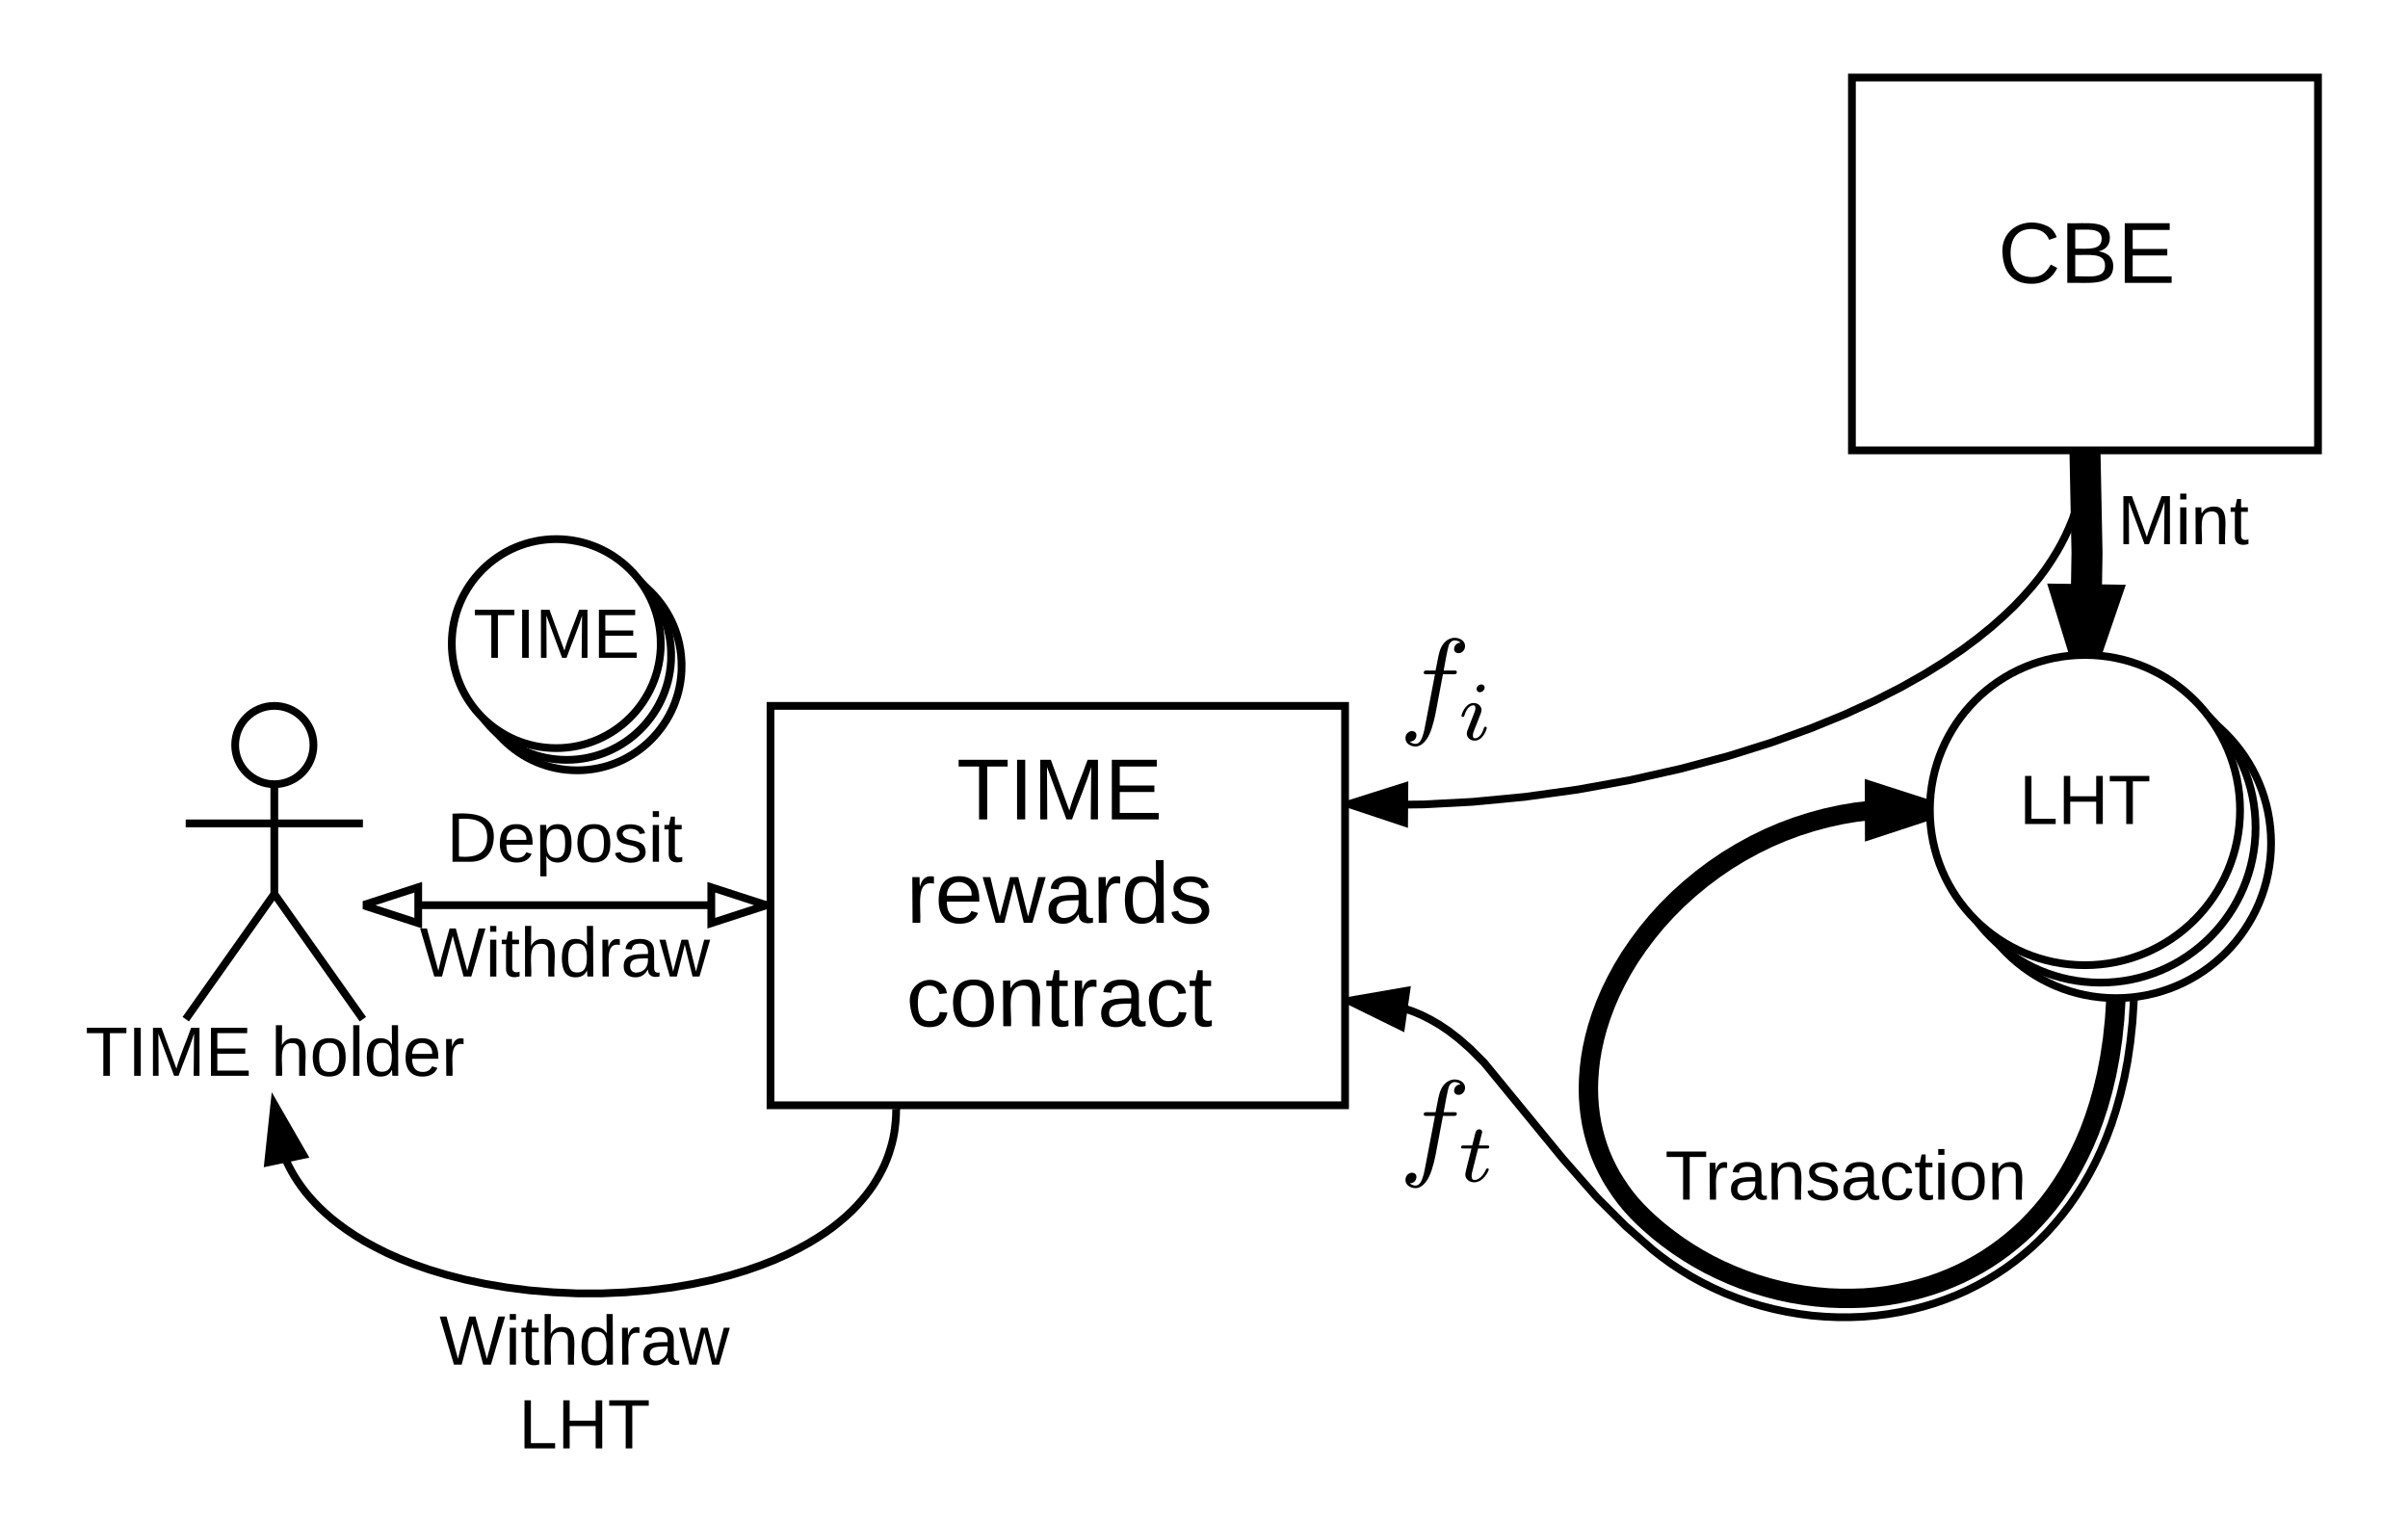 <?xml version="1.0" encoding="UTF-8" standalone="no"?>
<svg
   xmlns:dc="http://purl.org/dc/elements/1.1/"
   xmlns:cc="http://creativecommons.org/ns#"
   xmlns:rdf="http://www.w3.org/1999/02/22-rdf-syntax-ns#"
   xmlns:svg="http://www.w3.org/2000/svg"
   xmlns="http://www.w3.org/2000/svg"
   xmlns:xlink="http://www.w3.org/1999/xlink"
   xmlns:sodipodi="http://sodipodi.sourceforge.net/DTD/sodipodi-0.dtd"
   xmlns:inkscape="http://www.inkscape.org/namespaces/inkscape"
   width="621.03"
   height="391.73"
   id="svg2"
   version="1.1"
   inkscape:version="0.91 r13725"
   sodipodi:docname="Chronobank-TIME-payout-overview2.svg">
  <defs
     id="defs306" />
  <sodipodi:namedview
     pagecolor="#ffffff"
     bordercolor="#666666"
     borderopacity="1"
     objecttolerance="10"
     gridtolerance="10"
     guidetolerance="10"
     inkscape:pageopacity="0"
     inkscape:pageshadow="2"
     inkscape:window-width="2556"
     inkscape:window-height="1397"
     id="namedview304"
     showgrid="false"
     inkscape:zoom="2.1126193"
     inkscape:cx="328.31641"
     inkscape:cy="140.86762"
     inkscape:window-x="704"
     inkscape:window-y="20"
     inkscape:window-maximized="0"
     inkscape:current-layer="svg2" />
  <g
     transform="translate(-403.283 -409.954)"
     id="g4">
    <path
       d="M989 627.37c0 22.1-17.9 40-40 40s-40-17.9-40-40 17.9-40 40-40 40 17.9 40 40z"
       stroke="#000"
       stroke-width="2"
       fill="#fff"
       id="path6" />
    <use
       xlink:href="#a"
       transform="matrix(1,0,0,1,914,592.367) translate(35 40.4)"
       id="use8" />
    <path
       d="M985 623.37c0 22.1-17.9 40-40 40s-40-17.9-40-40 17.9-40 40-40 40 17.9 40 40z"
       stroke="#000"
       stroke-width="2"
       fill="#fff"
       id="path10" />
    <use
       xlink:href="#a"
       transform="matrix(1,0,0,1,910,588.367) translate(35 40.4)"
       id="use12" />
    <path
       d="M981 618.87c0 22.1-17.9 40-40 40s-40-17.9-40-40 17.9-40 40-40 40 17.9 40 40z"
       stroke="#000"
       stroke-width="2"
       fill="#fff"
       id="path14" />
    <use
       xlink:href="#b"
       transform="matrix(1,0,0,1,906,583.867) translate(18.05 38.6)"
       id="use16" />
    <path
       d="M949 667.37l-.35 5.5-.53 5.05-.7 4.7-.83 4.36-.97 4.06-1.06 3.8-1.16 3.56-1.23 3.34-1.33 3.14-1.4 2.96-1.46 2.8-1.52 2.64-1.6 2.5-1.64 2.38-1.7 2.25-1.78 2.14-1.83 2.02-1.87 1.93-1.94 1.8-2.02 1.73-2.06 1.64-2.13 1.54-2.2 1.47-2.26 1.36-2.32 1.27-2.4 1.2-2.45 1.08-2.53 1-2.6.9-2.68.8-2.74.7-2.8.6-2.88.5-2.93.36-3 .25-3.03.1h-3.1l-3.1-.12-3.16-.27-3.16-.4-3.17-.53-3.17-.68-3.14-.82-3.12-.94-3.07-1.07-3.02-1.2-2.96-1.32-2.9-1.43-2.78-1.54-2.7-1.64-2.62-1.74-2.5-1.83-2.42-1.9-2.3-2-1.48-1.37-1.7-1.7-1.56-1.7-1.43-1.75-1.3-1.76-1.2-1.8-1.12-1.8-1-1.85-.92-1.88-.82-1.9-.73-1.97-.63-2-.55-2.05-.46-2.1-.36-2.17-.27-2.23-.16-2.3-.06-2.36.07-2.44.18-2.5.3-2.6.45-2.67.6-2.75.75-2.82.93-2.9 1.1-2.95 1.28-3 1.5-3.07 1.67-3.07 1.88-3.1 2.1-3.07 2.28-3.06 2.47-3 2.66-2.93 2.84-2.84 3-2.72 3.12-2.58 3.25-2.44 3.38-2.3 3.45-2.1 3.54-1.94 3.6-1.76 3.67-1.57 3.7-1.38 3.76-1.2 3.78-1.02 3.82-.84 3.85-.65 3.87-.46 3.9-.3 3.95-.1 3.98.1 3.45.23"
       stroke="#000"
       stroke-width="5"
       fill="none"
       id="path18" />
    <path
       d="M951.5 667.62l-2.56-.26h.06l2.52-.08zM901 618.87l-14.25 4.68-.03-9.27z"
       id="path20" />
    <path
       d="M901.16 616.3l-.16 2.57.1 2.6-16.84 5.53-.05-16.16zm-11.92 3.8l3.67-1.2-3.67-1.2z"
       id="path22" />
    <use
       xlink:href="#c"
       transform="matrix(1,0,0,1,832.709,704.935) translate(0 14.4)"
       id="use24" />
    <path
       d="M484.13 602.1c0 5.58-4.52 10.1-10.1 10.1s-10.1-4.52-10.1-10.1 4.52-10.1 10.1-10.1 10.1 4.52 10.1 10.1z"
       stroke="#000"
       stroke-width="2"
       fill="#fff"
       id="path26" />
    <path
       d="M451.18 592h45.7v80.8h-45.7z"
       fill="none"
       id="path28" />
    <path
       d="M474.03 612.2v28.28l22.84 32.32m-22.84-32.32l-22.85 32.32m0-50.5h45.7"
       stroke="#000"
       stroke-width="2"
       fill="none"
       id="path30" />
    <use
       xlink:href="#d"
       transform="matrix(1,0,0,1,371.183,672.804) translate(54.1 14.6)"
       id="use32" />
    <use
       xlink:href="#e"
       transform="matrix(1,0,0,1,371.183,672.804) translate(102 14.6)"
       id="use34" />
    <path
       d="M602 592h148.18v103H602z"
       stroke="#000"
       stroke-width="2"
       fill="#fff"
       id="path36" />
    <use
       xlink:href="#f"
       transform="matrix(1,0,0,1,610,600) translate(40.019 21.278)"
       id="use38" />
    <use
       xlink:href="#g"
       transform="matrix(1,0,0,1,610,600) translate(27.086 47.944)"
       id="use40" />
    <use
       xlink:href="#h"
       transform="matrix(1,0,0,1,610,600) translate(27.025 74.611)"
       id="use42" />
    <path
       d="M579.08 581.67c0 14.88-12.07 26.95-26.95 26.95-14.88 0-26.94-12.07-26.94-26.95 0-14.88 12.05-26.94 26.93-26.94 14.88 0 26.95 12.06 26.95 26.94z"
       stroke="#000"
       stroke-width="2"
       fill="#fff"
       id="path44" />
    <use
       xlink:href="#a"
       transform="matrix(1,0,0,1,530.185,559.726) translate(22 27.4)"
       id="use46" />
    <path
       d="M576.38 578.98c0 14.88-12.06 26.94-26.94 26.94-14.9 0-26.95-12.06-26.95-26.94s12.05-26.95 26.94-26.95c14.88 0 26.94 12.07 26.94 26.95z"
       stroke="#000"
       stroke-width="2"
       fill="#fff"
       id="path48" />
    <use
       xlink:href="#a"
       transform="matrix(1,0,0,1,527.491,557.031) translate(22 27.4)"
       id="use50" />
    <path
       d="M573.7 575.95c0 14.88-12.08 26.94-26.96 26.94s-26.94-12.07-26.94-26.95c0-14.9 12.06-26.95 26.94-26.95s26.95 12.06 26.95 26.95z"
       stroke="#000"
       stroke-width="2"
       fill="#fff"
       id="path52" />
    <use
       xlink:href="#i"
       transform="matrix(1,0,0,1,524.796,554) translate(0.55 25.6)"
       id="use54" />
    <path
       d="M634.4 696l-.03 1.6-.1 1.52-.16 1.5-.2 1.46-.27 1.42-.33 1.4-.4 1.37-.43 1.36-.5 1.34-.55 1.33-.62 1.3-.7 1.33-.75 1.3-.83 1.32-.9 1.3-1.02 1.33-1.1 1.33-1.2 1.35-1.32 1.35-1.45 1.36-1.6 1.37-1.74 1.4-1.94 1.4-2.13 1.4-2.35 1.43-2.6 1.42-2.87 1.43-3.16 1.42-3.5 1.38-3.87 1.35-4.24 1.28-4.64 1.2-5.04 1.05-5.4.92-5.76.72-6.02.5-6.2.27h-6.3l-6.26-.28-6.1-.5-5.88-.75-5.56-.94-5.2-1.1-4.8-1.23-4.4-1.33-4.02-1.4-3.65-1.44-3.3-1.47-2.98-1.5-2.7-1.47-2.45-1.5-2.2-1.46-2-1.46-1.83-1.43-1.64-1.43-1.5-1.4-1.36-1.4-1.24-1.37-1.13-1.36-1.03-1.37-.94-1.35-.85-1.34-.77-1.34-.7-1.34-.64-1.34-.56-1.35-.5-1.36-.46-1.36-.38-1.4-.33-1.4-.27-1.44-.2-1.47-.17-1.5-.1-1.54-.03-1.6"
       stroke="#000"
       stroke-width="2"
       fill="none"
       id="path56" />
    <path
       d="M635.38 696.2l-1.96-.4.17-.8h2.04zM481.52 707.8l-9.07 1.92 1.58-14.92z"
       id="path58" />
    <path
       d="M483.07 708.5l-11.76 2.48 2.06-19.34zm-9.48-.04l6.37-1.35-5.27-9.13z"
       id="path60" />
    <use
       xlink:href="#j"
       transform="matrix(1,0,0,1,516.597,747.486) translate(0.005 14.4)"
       id="use62" />
    <use
       xlink:href="#k"
       transform="matrix(1,0,0,1,516.597,747.486) translate(20.455 36)"
       id="use64" />
    <path
       d="M880.9 429.95h120.2v96.15H880.9z"
       stroke="#000"
       stroke-width="2"
       fill="#fff"
       id="path66" />
    <use
       xlink:href="#l"
       transform="matrix(1,0,0,1,888.909,437.954) translate(29.691 44.944)"
       id="use68" />
    <path
       d="M941 526.1l.53 26.4-.43 26.37"
       stroke="#000"
       stroke-width="8"
       fill="none"
       id="path70" />
    <path
       d="M937 526.18v-.08h4.02zM945.97 564.68l-4.87 14.2-4.4-14.35z"
       id="path72" />
    <path
       d="M951.54 560.77l-6.3 18.36-4.24-.26-2.87.1-1.14.15-5.74-18.67z"
       id="path74" />
    <use
       xlink:href="#m"
       transform="matrix(1,0,0,1,949.413,535.902) translate(0 14.4)"
       id="use76" />
    <path
       d="M941 526.1l-.02 2.03-.1 2-.2 2-.26 1.96-.35 1.95-.44 1.97-.53 1.96-.62 1.98-.7 2-.84 2.02-.93 2.05-1.05 2.08-1.2 2.13-1.35 2.18-1.5 2.24-1.7 2.3-1.93 2.36-2.16 2.45-2.42 2.54-2.75 2.62-3.1 2.74-3.53 2.86-4 2.98-4.58 3.1-5.22 3.24-5.96 3.36-6.82 3.48-7.77 3.56-8.83 3.6-9.97 3.6-11.1 3.48-12.2 3.26-13.05 2.93-13.6 2.46-13.74 1.9-13.37 1.27-12.63.67-11.56.13-7.72-.2"
       stroke="#000"
       stroke-width="2"
       fill="none"
       id="path78" />
    <path
       d="M942 526.25l-1-.15h1zM765.4 622.08l-14.22-4.75 14.3-4.53z"
       id="path80" />
    <path
       d="M766.4 623.46l-16.22-5.4v-1.46l16.3-5.16zm-11.98-6.1l10 3.33.05-6.53z"
       id="path82" />
    <path
       d="M496.87 643.4H601"
       stroke="#000"
       stroke-width="2"
       fill="none"
       id="path84" />
    <path
       d="M511.14 648.04l-14.27-4.64 14.27-4.63z"
       fill="#fff"
       id="path86" />
    <path
       d="M512.14 649.4l-15.27-4.95v-2.1l15.27-4.96zm-12.03-6l10.04 3.26v-6.52z"
       id="path88" />
    <path
       d="M601 643.4l-14.27 4.64v-9.27z"
       fill="#fff"
       id="path90" />
    <path
       d="M602 642.68v1.45l-16.27 5.28v-12zm-14.27 3.98l10.03-3.26-10.03-3.26z"
       id="path92" />
    <use
       xlink:href="#n"
       transform="matrix(1,0,0,1,518.487,617.802) translate(0 14.4)"
       id="use94" />
    <use
       xlink:href="#o"
       transform="matrix(1,0,0,1,511.537,647.402) translate(0 14.4)"
       id="use96" />
    <path
       d="M953.6 668.05l-.35 5.54-.55 5.13-.7 4.8-.86 4.48-1 4.2-1.1 3.94-1.2 3.7-1.3 3.5-1.4 3.3-1.46 3.12-1.55 2.96-1.62 2.8-1.7 2.68-1.75 2.53-1.84 2.4-1.9 2.3-1.96 2.2-2.04 2.07-2.1 1.98-2.18 1.87-2.25 1.78-2.3 1.68-2.4 1.6-2.47 1.5-2.54 1.38-2.6 1.3-2.7 1.2-2.76 1.08-2.84 1-2.9.86-2.98.76-3.05.65-3.1.52-3.16.4-3.2.27-3.27.13h-3.28l-3.3-.14-3.32-.27-3.3-.43-3.3-.56-3.28-.7-3.24-.83-3.18-.95-3.13-1.1-3.05-1.2-2.98-1.33-2.9-1.44-2.8-1.54-2.68-1.64-2.6-1.72-2.5-1.82-2.16-1.7-7.05-6.2-7.28-7.26-8.88-10.1-20.25-24.7-3.6-3.6-2.93-2.57-2.6-2-2.4-1.62-2.3-1.33-2.26-1.14-2.27-.96-2.33-.8-2.42-.7-2.55-.53-2.74-.4-3-.24-3.37-.06h-.12"
       stroke="#000"
       stroke-width="2"
       fill="none"
       id="path98" />
    <path
       d="M954.6 668.15l-2-.2.08-.8 2.04-.27zM764.64 674.66l-13.46-6.62 14.78-2.56z"
       id="path100" />
    <path
       d="M765.44 676.17l-15.26-7.5v-1.47l16.97-2.94zm-11.05-7.67l9.45 4.66.93-6.46z"
       id="path102" />
    <defs
       id="defs104">
      <path
         d="M30 0v-248h33v221h125V0H30"
         id="p" />
      <path
         d="M197 0v-115H63V0H30v-248h33v105h134v-105h34V0h-34"
         id="q" />
      <path
         d="M127-220V0H93v-220H8v-28h204v28h-85"
         id="r" />
      <g
         id="b">
        <use
           transform="matrix(0.05,0,0,0.05,0,0)"
           xlink:href="#p"
           id="use110" />
        <use
           transform="matrix(0.05,0,0,0.05,10,0)"
           xlink:href="#q"
           id="use112" />
        <use
           transform="matrix(0.05,0,0,0.05,22.95,0)"
           xlink:href="#r"
           id="use114" />
      </g>
      <path
         d="M114-163C36-179 61-72 57 0H25l-1-190h30c1 12-1 29 2 39 6-27 23-49 58-41v29"
         id="s" />
      <path
         d="M141-36C126-15 110 5 73 4 37 3 15-17 15-53c-1-64 63-63 125-63 3-35-9-54-41-54-24 1-41 7-42 31l-33-3c5-37 33-52 76-52 45 0 72 20 72 64v82c-1 20 7 32 28 27v20c-31 9-61-2-59-35zM48-53c0 20 12 33 32 33 41-3 63-29 60-74-43 2-92-5-92 41"
         id="t" />
      <path
         d="M117-194c89-4 53 116 60 194h-32v-121c0-31-8-49-39-48C34-167 62-67 57 0H25l-1-190h30c1 10-1 24 2 32 11-22 29-35 61-36"
         id="u" />
      <path
         d="M135-143c-3-34-86-38-87 0 15 53 115 12 119 90S17 21 10-45l28-5c4 36 97 45 98 0-10-56-113-15-118-90-4-57 82-63 122-42 12 7 21 19 24 35"
         id="v" />
      <path
         d="M96-169c-40 0-48 33-48 73s9 75 48 75c24 0 41-14 43-38l32 2c-6 37-31 61-74 61-59 0-76-41-82-99-10-93 101-131 147-64 4 7 5 14 7 22l-32 3c-4-21-16-35-41-35"
         id="w" />
      <path
         d="M59-47c-2 24 18 29 38 22v24C64 9 27 4 27-40v-127H5v-23h24l9-43h21v43h35v23H59v120"
         id="x" />
      <path
         d="M24-231v-30h32v30H24zM24 0v-190h32V0H24"
         id="y" />
      <path
         d="M100-194c62-1 85 37 85 99 1 63-27 99-86 99S16-35 15-95c0-66 28-99 85-99zM99-20c44 1 53-31 53-75 0-43-8-75-51-75s-53 32-53 75 10 74 51 75"
         id="z" />
      <g
         id="c">
        <use
           transform="matrix(0.05,0,0,0.05,0,0)"
           xlink:href="#r"
           id="use125" />
        <use
           transform="matrix(0.05,0,0,0.05,10.3,0)"
           xlink:href="#s"
           id="use127" />
        <use
           transform="matrix(0.05,0,0,0.05,16.25,0)"
           xlink:href="#t"
           id="use129" />
        <use
           transform="matrix(0.05,0,0,0.05,26.25,0)"
           xlink:href="#u"
           id="use131" />
        <use
           transform="matrix(0.05,0,0,0.05,36.25,0)"
           xlink:href="#v"
           id="use133" />
        <use
           transform="matrix(0.05,0,0,0.05,45.25,0)"
           xlink:href="#t"
           id="use135" />
        <use
           transform="matrix(0.05,0,0,0.05,55.25,0)"
           xlink:href="#w"
           id="use137" />
        <use
           transform="matrix(0.05,0,0,0.05,64.25,0)"
           xlink:href="#x"
           id="use139" />
        <use
           transform="matrix(0.05,0,0,0.05,69.25,0)"
           xlink:href="#y"
           id="use141" />
        <use
           transform="matrix(0.05,0,0,0.05,73.2,0)"
           xlink:href="#z"
           id="use143" />
        <use
           transform="matrix(0.05,0,0,0.05,83.2,0)"
           xlink:href="#u"
           id="use145" />
      </g>
      <path
         d="M33 0v-248h34V0H33"
         id="A" />
      <path
         d="M240 0l2-218c-23 76-54 145-80 218h-23L58-218 59 0H30v-248h44l77 211c21-75 51-140 76-211h43V0h-30"
         id="B" />
      <path
         d="M30 0v-248h187v28H63v79h144v27H63v87h162V0H30"
         id="C" />
      <g
         id="d">
        <use
           transform="matrix(0.05,0,0,0.05,0,0)"
           xlink:href="#r"
           id="use151" />
        <use
           transform="matrix(0.05,0,0,0.05,10.95,0)"
           xlink:href="#A"
           id="use153" />
        <use
           transform="matrix(0.05,0,0,0.05,15.95,0)"
           xlink:href="#B"
           id="use155" />
        <use
           transform="matrix(0.05,0,0,0.05,30.9,0)"
           xlink:href="#C"
           id="use157" />
      </g>
      <path
         d="M106-169C34-169 62-67 57 0H25v-261h32l-1 103c12-21 28-36 61-36 89 0 53 116 60 194h-32v-121c2-32-8-49-39-48"
         id="D" />
      <path
         d="M24 0v-261h32V0H24"
         id="E" />
      <path
         d="M85-194c31 0 48 13 60 33l-1-100h32l1 261h-30c-2-10 0-23-3-31C134-8 116 4 85 4 32 4 16-35 15-94c0-66 23-100 70-100zm9 24c-40 0-46 34-46 75 0 40 6 74 45 74 42 0 51-32 51-76 0-42-9-74-50-73"
         id="F" />
      <path
         d="M100-194c63 0 86 42 84 106H49c0 40 14 67 53 68 26 1 43-12 49-29l28 8c-11 28-37 45-77 45C44 4 14-33 15-96c1-61 26-98 85-98zm52 81c6-60-76-77-97-28-3 7-6 17-6 28h103"
         id="G" />
      <g
         id="e">
        <use
           transform="matrix(0.05,0,0,0.05,0,0)"
           xlink:href="#D"
           id="use164" />
        <use
           transform="matrix(0.05,0,0,0.05,10,0)"
           xlink:href="#z"
           id="use166" />
        <use
           transform="matrix(0.05,0,0,0.05,20,0)"
           xlink:href="#E"
           id="use168" />
        <use
           transform="matrix(0.05,0,0,0.05,23.95,0)"
           xlink:href="#F"
           id="use170" />
        <use
           transform="matrix(0.05,0,0,0.05,33.95,0)"
           xlink:href="#G"
           id="use172" />
        <use
           transform="matrix(0.05,0,0,0.05,43.95,0)"
           xlink:href="#s"
           id="use174" />
      </g>
      <g
         id="f">
        <use
           transform="matrix(0.062,0,0,0.062,0,0)"
           xlink:href="#r"
           id="use177" />
        <use
           transform="matrix(0.062,0,0,0.062,13.519,0)"
           xlink:href="#A"
           id="use179" />
        <use
           transform="matrix(0.062,0,0,0.062,19.691,0)"
           xlink:href="#B"
           id="use181" />
        <use
           transform="matrix(0.062,0,0,0.062,38.148,0)"
           xlink:href="#C"
           id="use183" />
      </g>
      <path
         d="M206 0h-36l-40-164L89 0H53L-1-190h32L70-26l43-164h34l41 164 42-164h31"
         id="H" />
      <g
         id="g">
        <use
           transform="matrix(0.062,0,0,0.062,0,0)"
           xlink:href="#s"
           id="use187" />
        <use
           transform="matrix(0.062,0,0,0.062,7.346,0)"
           xlink:href="#G"
           id="use189" />
        <use
           transform="matrix(0.062,0,0,0.062,19.691,0)"
           xlink:href="#H"
           id="use191" />
        <use
           transform="matrix(0.062,0,0,0.062,35.679,0)"
           xlink:href="#t"
           id="use193" />
        <use
           transform="matrix(0.062,0,0,0.062,48.025,0)"
           xlink:href="#s"
           id="use195" />
        <use
           transform="matrix(0.062,0,0,0.062,55.37,0)"
           xlink:href="#F"
           id="use197" />
        <use
           transform="matrix(0.062,0,0,0.062,67.716,0)"
           xlink:href="#v"
           id="use199" />
      </g>
      <g
         id="h">
        <use
           transform="matrix(0.062,0,0,0.062,0,0)"
           xlink:href="#w"
           id="use202" />
        <use
           transform="matrix(0.062,0,0,0.062,11.111,0)"
           xlink:href="#z"
           id="use204" />
        <use
           transform="matrix(0.062,0,0,0.062,23.457,0)"
           xlink:href="#u"
           id="use206" />
        <use
           transform="matrix(0.062,0,0,0.062,35.802,0)"
           xlink:href="#x"
           id="use208" />
        <use
           transform="matrix(0.062,0,0,0.062,41.975,0)"
           xlink:href="#s"
           id="use210" />
        <use
           transform="matrix(0.062,0,0,0.062,49.321,0)"
           xlink:href="#t"
           id="use212" />
        <use
           transform="matrix(0.062,0,0,0.062,61.667,0)"
           xlink:href="#w"
           id="use214" />
        <use
           transform="matrix(0.062,0,0,0.062,72.778,0)"
           xlink:href="#x"
           id="use216" />
      </g>
      <g
         id="i">
        <use
           transform="matrix(0.05,0,0,0.05,0,0)"
           xlink:href="#r"
           id="use219" />
        <use
           transform="matrix(0.05,0,0,0.05,10.95,0)"
           xlink:href="#A"
           id="use221" />
        <use
           transform="matrix(0.05,0,0,0.05,15.95,0)"
           xlink:href="#B"
           id="use223" />
        <use
           transform="matrix(0.05,0,0,0.05,30.9,0)"
           xlink:href="#C"
           id="use225" />
      </g>
      <path
         d="M266 0h-40l-56-210L115 0H75L2-248h35L96-30l15-64 43-154h32l59 218 59-218h35"
         id="I" />
      <g
         id="j">
        <use
           transform="matrix(0.05,0,0,0.05,0,0)"
           xlink:href="#I"
           id="use229" />
        <use
           transform="matrix(0.05,0,0,0.05,16.95,0)"
           xlink:href="#y"
           id="use231" />
        <use
           transform="matrix(0.05,0,0,0.05,20.9,0)"
           xlink:href="#x"
           id="use233" />
        <use
           transform="matrix(0.05,0,0,0.05,25.9,0)"
           xlink:href="#D"
           id="use235" />
        <use
           transform="matrix(0.05,0,0,0.05,35.9,0)"
           xlink:href="#F"
           id="use237" />
        <use
           transform="matrix(0.05,0,0,0.05,45.9,0)"
           xlink:href="#s"
           id="use239" />
        <use
           transform="matrix(0.05,0,0,0.05,51.85,0)"
           xlink:href="#t"
           id="use241" />
        <use
           transform="matrix(0.05,0,0,0.05,61.85,0)"
           xlink:href="#H"
           id="use243" />
      </g>
      <g
         id="k">
        <use
           transform="matrix(0.05,0,0,0.05,0,0)"
           xlink:href="#p"
           id="use246" />
        <use
           transform="matrix(0.05,0,0,0.05,10,0)"
           xlink:href="#q"
           id="use248" />
        <use
           transform="matrix(0.05,0,0,0.05,22.95,0)"
           xlink:href="#r"
           id="use250" />
      </g>
      <path
         d="M212-179c-10-28-35-45-73-45-59 0-87 40-87 99 0 60 29 101 89 101 43 0 62-24 78-52l27 14C228-24 195 4 139 4 59 4 22-46 18-125c-6-104 99-153 187-111 19 9 31 26 39 46"
         id="J" />
      <path
         d="M160-131c35 5 61 23 61 61C221 17 115-2 30 0v-248c76 3 177-17 177 60 0 33-19 50-47 57zm-97-11c50-1 110 9 110-42 0-47-63-36-110-37v79zm0 115c55-2 124 14 124-45 0-56-70-42-124-44v89"
         id="K" />
      <g
         id="l">
        <use
           transform="matrix(0.062,0,0,0.062,0,0)"
           xlink:href="#J"
           id="use255" />
        <use
           transform="matrix(0.062,0,0,0.062,15.988,0)"
           xlink:href="#K"
           id="use257" />
        <use
           transform="matrix(0.062,0,0,0.062,30.802,0)"
           xlink:href="#C"
           id="use259" />
      </g>
      <g
         id="m">
        <use
           transform="matrix(0.05,0,0,0.05,0,0)"
           xlink:href="#B"
           id="use262" />
        <use
           transform="matrix(0.05,0,0,0.05,14.95,0)"
           xlink:href="#y"
           id="use264" />
        <use
           transform="matrix(0.05,0,0,0.05,18.9,0)"
           xlink:href="#u"
           id="use266" />
        <use
           transform="matrix(0.05,0,0,0.05,28.9,0)"
           xlink:href="#x"
           id="use268" />
      </g>
      <path
         d="M30-248c118-7 216 8 213 122C240-48 200 0 122 0H30v-248zM63-27c89 8 146-16 146-99s-60-101-146-95v194"
         id="L" />
      <path
         d="M115-194c55 1 70 41 70 98S169 2 115 4C84 4 66-9 55-30l1 105H24l-1-265h31l2 30c10-21 28-34 59-34zm-8 174c40 0 45-34 45-75s-6-73-45-74c-42 0-51 32-51 76 0 43 10 73 51 73"
         id="M" />
      <g
         id="n">
        <use
           transform="matrix(0.05,0,0,0.05,0,0)"
           xlink:href="#L"
           id="use273" />
        <use
           transform="matrix(0.05,0,0,0.05,12.95,0)"
           xlink:href="#G"
           id="use275" />
        <use
           transform="matrix(0.05,0,0,0.05,22.95,0)"
           xlink:href="#M"
           id="use277" />
        <use
           transform="matrix(0.05,0,0,0.05,32.95,0)"
           xlink:href="#z"
           id="use279" />
        <use
           transform="matrix(0.05,0,0,0.05,42.95,0)"
           xlink:href="#v"
           id="use281" />
        <use
           transform="matrix(0.05,0,0,0.05,51.95,0)"
           xlink:href="#y"
           id="use283" />
        <use
           transform="matrix(0.05,0,0,0.05,55.9,0)"
           xlink:href="#x"
           id="use285" />
      </g>
      <g
         id="o">
        <use
           transform="matrix(0.05,0,0,0.05,0,0)"
           xlink:href="#I"
           id="use288" />
        <use
           transform="matrix(0.05,0,0,0.05,16.95,0)"
           xlink:href="#y"
           id="use290" />
        <use
           transform="matrix(0.05,0,0,0.05,20.9,0)"
           xlink:href="#x"
           id="use292" />
        <use
           transform="matrix(0.05,0,0,0.05,25.9,0)"
           xlink:href="#D"
           id="use294" />
        <use
           transform="matrix(0.05,0,0,0.05,35.9,0)"
           xlink:href="#F"
           id="use296" />
        <use
           transform="matrix(0.05,0,0,0.05,45.9,0)"
           xlink:href="#s"
           id="use298" />
        <use
           transform="matrix(0.05,0,0,0.05,51.85,0)"
           xlink:href="#t"
           id="use300" />
        <use
           transform="matrix(0.05,0,0,0.05,61.85,0)"
           xlink:href="#H"
           id="use302" />
      </g>
    </defs>
  </g>
  <g
     id="g4566"
     transform="matrix(1.104,0,0,1.104,187.338,-78.11)">
    <g
       id="content"
       transform="matrix(0.56,0,0,-0.56,-97.933,466.882)"
       xml:space="preserve"
       stroke-miterlimit="10.433"
       font-style="normal"
       font-variant="normal"
       font-weight="normal"
       font-stretch="normal"
       font-size-adjust="none"
       letter-spacing="normal"
       word-spacing="normal"
       style="font-style:normal;font-variant:normal;font-weight:normal;font-stretch:normal;letter-spacing:normal;word-spacing:normal;text-anchor:start;fill:none;fill-opacity:1;fill-rule:evenodd;stroke:#000000;stroke-linecap:butt;stroke-linejoin:miter;stroke-miterlimit:10.433;stroke-dasharray:none;stroke-dashoffset:0;stroke-opacity:1"><path
         d="m 473.8,426.12 4.28,0 c 1,0 1.5,0 1.5,1 0,0.55 -0.5,0.55 -1.34,0.55 l -4.14,0 1.04,5.69 c 0.21,1.04 0.91,4.57 1.21,5.17 0.45,0.95 1.29,1.7 2.34,1.7 0.19,0 1.49,0 2.44,-0.91 -2.19,-0.18 -2.69,-1.93 -2.69,-2.68 0,-1.14 0.89,-1.74 1.85,-1.74 1.29,0 2.73,1.1 2.73,2.99 0,2.29 -2.3,3.43 -4.33,3.43 -1.7,0 -4.84,-0.89 -6.33,-5.82 -0.29,-1.05 -0.45,-1.55 -1.64,-7.83 l -3.43,0 c -0.96,0 -1.5,0 -1.5,-0.94 0,-0.61 0.45,-0.61 1.39,-0.61 l 3.29,0 -3.75,-19.67 c -0.89,-4.83 -1.73,-9.38 -4.33,-9.38 -0.2,0 -1.43,0 -2.39,0.91 2.3,0.14 2.74,1.94 2.74,2.69 0,1.14 -0.89,1.75 -1.85,1.75 -1.29,0 -2.73,-1.1 -2.73,-3 0,-2.24 2.19,-3.44 4.23,-3.44 2.74,0 4.74,2.94 5.63,4.84 1.59,3.14 2.75,9.16 2.8,9.52 z"
         id="path4569"
         inkscape:connector-curvature="0"
         style="fill:#000000;stroke-width:0" /><path
         d="m 491.18,420.54 -0.01,0.05 0,0.06 -0.01,0.05 0,0.06 -0.02,0.05 -0.01,0.06 -0.02,0.05 -0.02,0.06 -0.02,0.06 -0.02,0.05 -0.03,0.06 -0.03,0.05 -0.03,0.06 -0.04,0.05 -0.04,0.05 -0.04,0.05 -0.04,0.05 -0.05,0.05 -0.05,0.04 -0.05,0.05 -0.06,0.04 -0.06,0.03 -0.06,0.04 -0.07,0.03 -0.06,0.03 -0.07,0.03 -0.08,0.02 -0.08,0.02 -0.08,0.01 -0.08,0.01 -0.09,0.01 -0.09,0 c -0.94,0 -1.95,-0.91 -1.95,-1.92 0,-0.59 0.45,-1.33 1.4,-1.33 1,0 1.96,0.99 1.96,1.92 z"
         id="path4571"
         inkscape:connector-curvature="0"
         style="fill:#000000;stroke-width:0" /><path
         d="m 484.07,402.84 -0.06,-0.17 -0.05,-0.17 -0.03,-0.08 -0.02,-0.09 -0.03,-0.08 -0.02,-0.09 -0.02,-0.09 -0.02,-0.09 -0.02,-0.1 -0.02,-0.09 -0.01,-0.1 0,-0.05 -0.01,-0.05 0,-0.06 0,-0.05 -0.01,-0.05 0,-0.06 c 0,-1.64 1.39,-2.95 3.3,-2.95 3.49,0 5.03,4.79 5.03,5.33 0,0.45 -0.45,0.45 -0.56,0.45 -0.48,0 -0.53,-0.2 -0.67,-0.59 -0.8,-2.79 -2.33,-4.22 -3.69,-4.22 -0.7,0 -0.87,0.45 -0.87,1.22 0,0.79 0.25,1.46 0.56,2.23 0.34,0.94 0.73,1.87 1.11,2.78 0.31,0.84 1.58,4.02 1.72,4.44 0.09,0.34 0.2,0.76 0.2,1.11 0,1.64 -1.39,2.95 -3.31,2.95 -3.46,0 -5.05,-4.73 -5.05,-5.33 0,-0.45 0.48,-0.45 0.59,-0.45 0.49,0 0.52,0.17 0.63,0.56 0.9,3 2.44,4.25 3.72,4.25 0.56,0 0.87,-0.28 0.87,-1.22 0,-0.79 -0.2,-1.32 -1.08,-3.48 z"
         id="path4573"
         inkscape:connector-curvature="0"
         style="fill:#000000;stroke-width:0" /></g>  </g>
  <g
     id="g4899"
     transform="matrix(1.104,0,0,1.104,187.338,35.795)">
    <g
       word-spacing="normal"
       letter-spacing="normal"
       font-size-adjust="none"
       font-stretch="normal"
       font-weight="normal"
       font-variant="normal"
       font-style="normal"
       stroke-miterlimit="10.433"
       xml:space="preserve"
       transform="matrix(0.56,0,0,-0.56,-97.933,466.882)"
       id="g4901"
       style="font-style:normal;font-variant:normal;font-weight:normal;font-stretch:normal;letter-spacing:normal;word-spacing:normal;text-anchor:start;fill:none;fill-opacity:1;fill-rule:evenodd;stroke:#000000;stroke-linecap:butt;stroke-linejoin:miter;stroke-miterlimit:10.433;stroke-dasharray:none;stroke-dashoffset:0;stroke-opacity:1"><path
         id="path4903"
         d="m 473.8,426.12 4.28,0 c 1,0 1.5,0 1.5,1 0,0.55 -0.5,0.55 -1.34,0.55 l -4.14,0 1.04,5.69 c 0.21,1.04 0.91,4.57 1.21,5.17 0.45,0.95 1.29,1.7 2.34,1.7 0.19,0 1.49,0 2.44,-0.91 -2.19,-0.18 -2.69,-1.93 -2.69,-2.68 0,-1.14 0.89,-1.74 1.85,-1.74 1.29,0 2.73,1.1 2.73,2.99 0,2.29 -2.3,3.43 -4.33,3.43 -1.7,0 -4.84,-0.89 -6.33,-5.82 -0.29,-1.05 -0.45,-1.55 -1.64,-7.83 l -3.43,0 c -0.96,0 -1.5,0 -1.5,-0.94 0,-0.61 0.45,-0.61 1.39,-0.61 l 3.29,0 -3.75,-19.67 c -0.89,-4.83 -1.73,-9.38 -4.33,-9.38 -0.2,0 -1.43,0 -2.39,0.91 2.3,0.14 2.74,1.94 2.74,2.69 0,1.14 -0.89,1.75 -1.85,1.75 -1.29,0 -2.73,-1.1 -2.73,-3 0,-2.24 2.19,-3.44 4.23,-3.44 2.74,0 4.74,2.94 5.63,4.84 1.59,3.14 2.75,9.16 2.8,9.52 z"
         inkscape:connector-curvature="0"
         style="fill:#000000;stroke-width:0" /><path
         id="path4905"
         d="m 488.46,412.53 3.54,0 c 0.66,0 1.11,0 1.11,0.76 0,0.49 -0.45,0.49 -1.03,0.49 l -3.31,0 1.28,5.15 c 0.03,0.18 0.11,0.35 0.11,0.49 0,0.64 -0.48,1.12 -1.19,1.12 -0.87,0 -1.39,-0.59 -1.64,-1.5 -0.23,-0.87 0.22,0.8 -1.33,-5.26 l -3.54,0 c -0.66,0 -1.11,0 -1.11,-0.77 0,-0.48 0.4,-0.48 1.04,-0.48 l 3.3,0 -2.05,-8.22 c -0.21,-0.88 -0.53,-2.13 -0.53,-2.58 0,-2.06 1.75,-3.31 3.74,-3.31 3.87,0 6.06,4.87 6.06,5.33 0,0.45 -0.45,0.45 -0.56,0.45 -0.41,0 -0.46,-0.08 -0.72,-0.66 -0.99,-2.2 -2.77,-4.15 -4.67,-4.15 -0.74,0 -1.22,0.45 -1.22,1.7 0,0.36 0.14,1.09 0.2,1.44 z"
         inkscape:connector-curvature="0"
         style="fill:#000000;stroke-width:0" /></g>  </g>
</svg>
